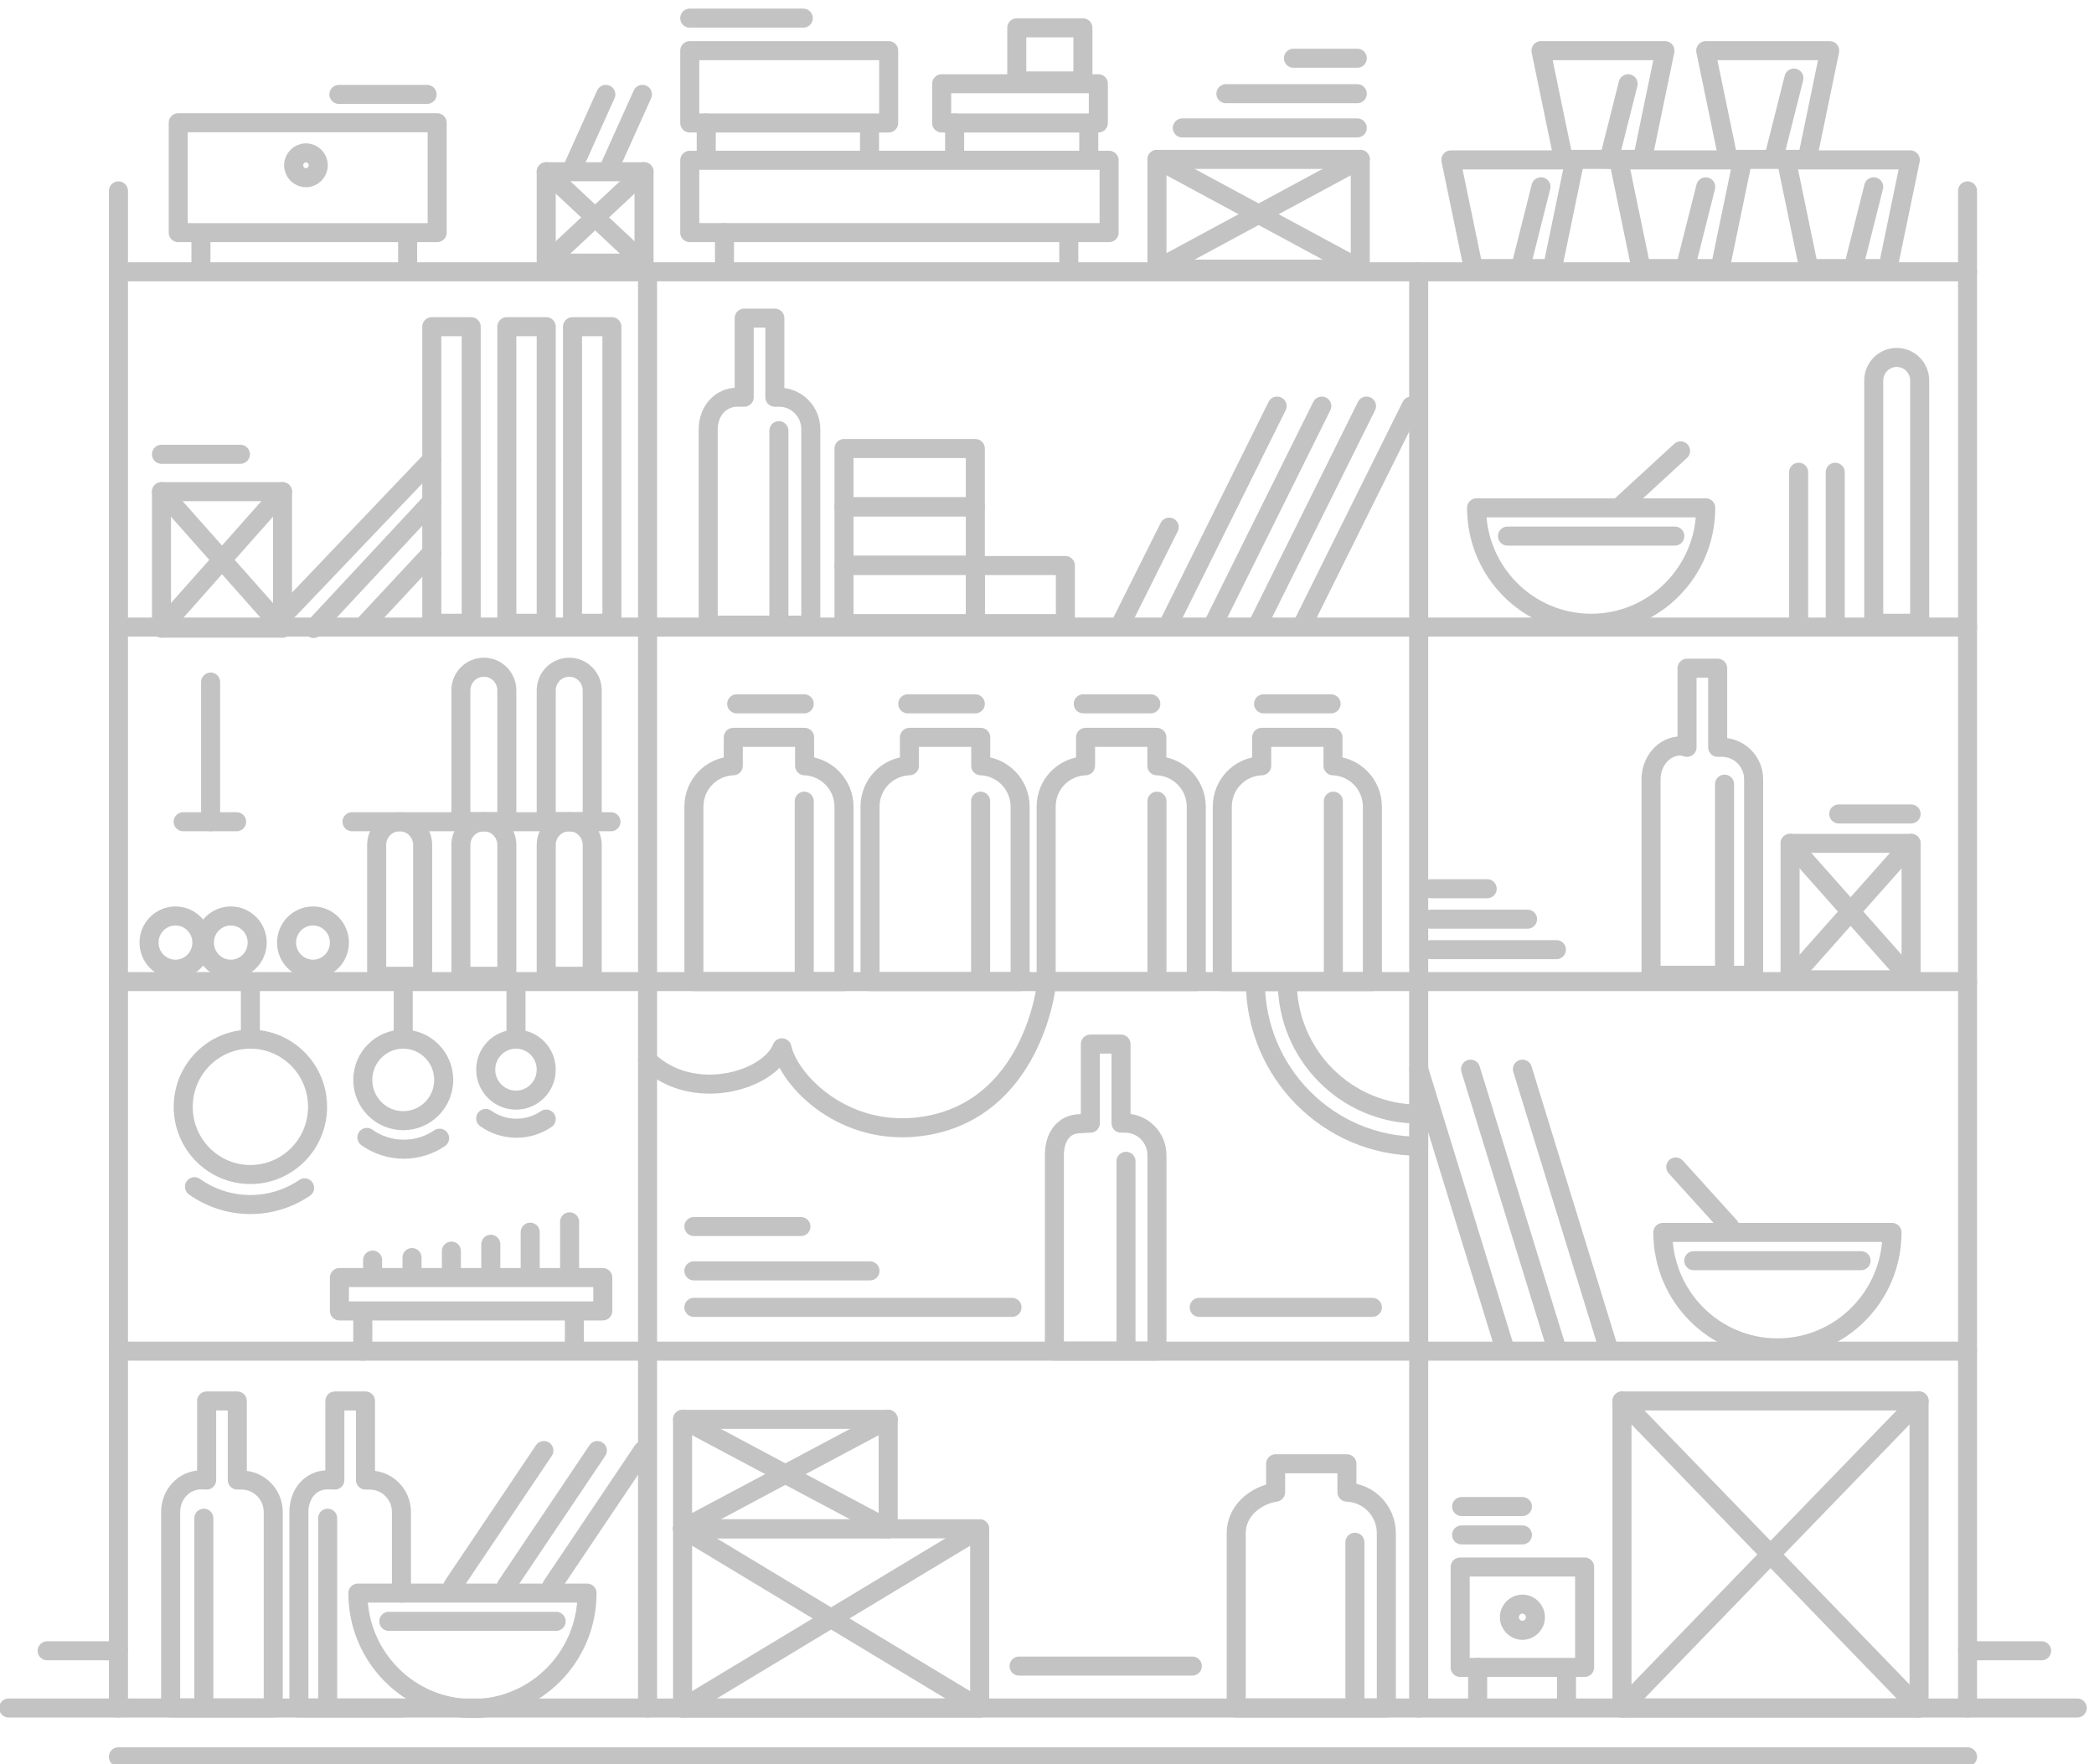 <?xml version="1.0" encoding="utf-8"?>
<!-- Generator: Adobe Illustrator 15.0.2, SVG Export Plug-In  -->
<!DOCTYPE svg PUBLIC "-//W3C//DTD SVG 1.1//EN" "http://www.w3.org/Graphics/SVG/1.1/DTD/svg11.dtd">
<svg version="1.1"
	 xmlns="http://www.w3.org/2000/svg" xmlns:xlink="http://www.w3.org/1999/xlink" xmlns:a="http://ns.adobe.com/AdobeSVGViewerExtensions/3.0/"
	 x="0px" y="0px" width="165px" height="139px" viewBox="0.068 -0.679 165 139" enable-background="new 0.068 -0.679 165 139"
	 xml:space="preserve">
<defs>
</defs>
<line fill="none" stroke="#c3c3c3" stroke-width="1.5" stroke-linecap="round" stroke-linejoin="round" stroke-miterlimit="10" x1="54.419" y1="0.75" x2="63.364" y2="0.75"/>
<line fill="none" stroke="#c3c3c3" stroke-width="1.5" stroke-linecap="round" stroke-linejoin="round" stroke-miterlimit="10" x1="111.857" y1="20.779" x2="111.857" y2="133.905"/>
<line fill="none" stroke="#c3c3c3" stroke-width="1.5" stroke-linecap="round" stroke-linejoin="round" stroke-miterlimit="10" x1="51.093" y1="20.739" x2="111.857" y2="20.739"/>
<line fill="none" stroke="#c3c3c3" stroke-width="1.5" stroke-linecap="round" stroke-linejoin="round" stroke-miterlimit="10" x1="51.093" y1="48.729" x2="111.857" y2="48.729"/>
<line fill="none" stroke="#c3c3c3" stroke-width="1.5" stroke-linecap="round" stroke-linejoin="round" stroke-miterlimit="10" x1="51.093" y1="76.668" x2="111.857" y2="76.668"/>
<line fill="none" stroke="#c3c3c3" stroke-width="1.5" stroke-linecap="round" stroke-linejoin="round" stroke-miterlimit="10" x1="51.093" y1="105.785" x2="111.857" y2="105.785"/>
<line fill="none" stroke="#c3c3c3" stroke-width="1.5" stroke-linecap="round" stroke-linejoin="round" stroke-miterlimit="10" x1="9.401" y1="14.363" x2="9.401" y2="133.905"/>
<line fill="none" stroke="#c3c3c3" stroke-width="1.5" stroke-linecap="round" stroke-linejoin="round" stroke-miterlimit="10" x1="51.093" y1="20.779" x2="51.093" y2="133.905"/>
<line fill="none" stroke="#c3c3c3" stroke-width="1.5" stroke-linecap="round" stroke-linejoin="round" stroke-miterlimit="10" x1="9.401" y1="20.739" x2="51.093" y2="20.739"/>
<line fill="none" stroke="#c3c3c3" stroke-width="1.5" stroke-linecap="round" stroke-linejoin="round" stroke-miterlimit="10" x1="9.401" y1="48.729" x2="51.093" y2="48.729"/>
<line fill="none" stroke="#c3c3c3" stroke-width="1.5" stroke-linecap="round" stroke-linejoin="round" stroke-miterlimit="10" x1="9.401" y1="76.668" x2="51.093" y2="76.668"/>
<line fill="none" stroke="#c3c3c3" stroke-width="1.5" stroke-linecap="round" stroke-linejoin="round" stroke-miterlimit="10" x1="9.401" y1="105.785" x2="51.093" y2="105.785"/>
<line fill="none" stroke="#c3c3c3" stroke-width="1.5" stroke-linecap="round" stroke-linejoin="round" stroke-miterlimit="10" x1="0.75" y1="133.905" x2="163.75" y2="133.905"/>
<line fill="none" stroke="#c3c3c3" stroke-width="1.5" stroke-linecap="round" stroke-linejoin="round" stroke-miterlimit="10" x1="155.104" y1="129.397" x2="160.941" y2="129.397"/>
<line fill="none" stroke="#c3c3c3" stroke-width="1.5" stroke-linecap="round" stroke-linejoin="round" stroke-miterlimit="10" x1="3.784" y1="129.397" x2="9.398" y2="129.397"/>
<line fill="none" stroke="#c3c3c3" stroke-width="1.5" stroke-linecap="round" stroke-linejoin="round" stroke-miterlimit="10" x1="9.397" y1="137.75" x2="155.104" y2="137.75"/>
<line fill="none" stroke="#c3c3c3" stroke-width="1.5" stroke-linecap="round" stroke-linejoin="round" stroke-miterlimit="10" x1="155.104" y1="14.363" x2="155.104" y2="133.905"/>
<line fill="none" stroke="#c3c3c3" stroke-width="1.5" stroke-linecap="round" stroke-linejoin="round" stroke-miterlimit="10" x1="155.104" y1="20.739" x2="111.857" y2="20.739"/>
<line fill="none" stroke="#c3c3c3" stroke-width="1.5" stroke-linecap="round" stroke-linejoin="round" stroke-miterlimit="10" x1="155.104" y1="48.729" x2="111.857" y2="48.729"/>
<line fill="none" stroke="#c3c3c3" stroke-width="1.5" stroke-linecap="round" stroke-linejoin="round" stroke-miterlimit="10" x1="155.104" y1="76.668" x2="111.857" y2="76.668"/>
<line fill="none" stroke="#c3c3c3" stroke-width="1.5" stroke-linecap="round" stroke-linejoin="round" stroke-miterlimit="10" x1="155.104" y1="105.785" x2="111.857" y2="105.785"/>
<rect x="53.854" y="119.788" fill="none" stroke="#c3c3c3" stroke-width="1.5" stroke-linecap="round" stroke-linejoin="round" stroke-miterlimit="10" width="23.408" height="14.117"/>
<line fill="none" stroke="#c3c3c3" stroke-width="1.5" stroke-linecap="round" stroke-linejoin="round" stroke-miterlimit="10" x1="53.853" y1="119.788" x2="77.261" y2="133.905"/>
<line fill="none" stroke="#c3c3c3" stroke-width="1.5" stroke-linecap="round" stroke-linejoin="round" stroke-miterlimit="10" x1="77.261" y1="119.788" x2="53.853" y2="133.905"/>
<rect x="127.875" y="109.711" fill="none" stroke="#c3c3c3" stroke-width="1.5" stroke-linecap="round" stroke-linejoin="round" stroke-miterlimit="10" width="23.409" height="24.194"/>
<line fill="none" stroke="#c3c3c3" stroke-width="1.5" stroke-linecap="round" stroke-linejoin="round" stroke-miterlimit="10" x1="127.876" y1="109.711" x2="151.285" y2="133.905"/>
<line fill="none" stroke="#c3c3c3" stroke-width="1.5" stroke-linecap="round" stroke-linejoin="round" stroke-miterlimit="10" x1="151.285" y1="109.711" x2="127.875" y2="133.905"/>
<rect x="12.792" y="38.062" fill="none" stroke="#c3c3c3" stroke-width="1.5" stroke-linecap="round" stroke-linejoin="round" stroke-miterlimit="10" width="9.536" height="10.752"/>
<line fill="none" stroke="#c3c3c3" stroke-width="1.5" stroke-linecap="round" stroke-linejoin="round" stroke-miterlimit="10" x1="12.792" y1="38.062" x2="22.327" y2="48.813"/>
<line fill="none" stroke="#c3c3c3" stroke-width="1.5" stroke-linecap="round" stroke-linejoin="round" stroke-miterlimit="10" x1="22.327" y1="38.062" x2="12.792" y2="48.813"/>
<rect x="43.109" y="12.852" fill="none" stroke="#c3c3c3" stroke-width="1.5" stroke-linecap="round" stroke-linejoin="round" stroke-miterlimit="10" width="7.706" height="7.202"/>
<line fill="none" stroke="#c3c3c3" stroke-width="1.5" stroke-linecap="round" stroke-linejoin="round" stroke-miterlimit="10" x1="43.109" y1="12.853" x2="50.815" y2="20.054"/>
<line fill="none" stroke="#c3c3c3" stroke-width="1.5" stroke-linecap="round" stroke-linejoin="round" stroke-miterlimit="10" x1="50.815" y1="12.853" x2="43.11" y2="20.054"/>
<rect x="53.853" y="111.16" fill="none" stroke="#c3c3c3" stroke-width="1.5" stroke-linecap="round" stroke-linejoin="round" stroke-miterlimit="10" width="16.201" height="8.628"/>
<line fill="none" stroke="#c3c3c3" stroke-width="1.5" stroke-linecap="round" stroke-linejoin="round" stroke-miterlimit="10" x1="53.853" y1="111.16" x2="70.054" y2="119.789"/>
<line fill="none" stroke="#c3c3c3" stroke-width="1.5" stroke-linecap="round" stroke-linejoin="round" stroke-miterlimit="10" x1="70.054" y1="111.16" x2="53.853" y2="119.789"/>
<rect x="91.232" y="11.88" fill="none" stroke="#c3c3c3" stroke-width="1.5" stroke-linecap="round" stroke-linejoin="round" stroke-miterlimit="10" width="16.02" height="8.645"/>
<line fill="none" stroke="#c3c3c3" stroke-width="1.5" stroke-linecap="round" stroke-linejoin="round" stroke-miterlimit="10" x1="91.232" y1="11.88" x2="107.252" y2="20.523"/>
<line fill="none" stroke="#c3c3c3" stroke-width="1.5" stroke-linecap="round" stroke-linejoin="round" stroke-miterlimit="10" x1="107.252" y1="11.88" x2="91.232" y2="20.523"/>
<rect x="141.121" y="65.774" fill="none" stroke="#c3c3c3" stroke-width="1.5" stroke-linecap="round" stroke-linejoin="round" stroke-miterlimit="10" width="9.536" height="10.75"/>
<line fill="none" stroke="#c3c3c3" stroke-width="1.5" stroke-linecap="round" stroke-linejoin="round" stroke-miterlimit="10" x1="141.121" y1="65.773" x2="150.657" y2="76.523"/>
<line fill="none" stroke="#c3c3c3" stroke-width="1.5" stroke-linecap="round" stroke-linejoin="round" stroke-miterlimit="10" x1="150.657" y1="65.773" x2="141.121" y2="76.523"/>
<path fill="none" stroke="#c3c3c3" stroke-width="1.5" stroke-linecap="round" stroke-linejoin="round" stroke-miterlimit="10" d="
	M135.745,58.206h-0.331v-6.232H133v6.232l-0.464-0.112c-1.381,0-2.372,1.24-2.372,2.633v15.441h8.084V60.727
	C138.248,59.334,137.129,58.206,135.745,58.206z"/>
<path fill="none" stroke="#c3c3c3" stroke-width="1.5" stroke-linecap="round" stroke-linejoin="round" stroke-miterlimit="10" d="
	M61.454,30.62h-0.331v-6.232h-2.415v6.232l-0.515-0.005c-1.38,0-2.32,1.133-2.32,2.525v15.441h8.083V33.141
	C63.956,31.748,62.836,30.62,61.454,30.62z"/>
<path fill="none" stroke="#c3c3c3" stroke-width="1.5" stroke-linecap="round" stroke-linejoin="round" stroke-miterlimit="10" d="
	M88.73,87.822H88.4v-6.231h-2.416v6.231l-0.764,0.038c-1.381,0-2.07,1.091-2.07,2.483v15.44h8.082v-15.44
	C91.232,88.951,90.113,87.822,88.73,87.822z"/>
<path fill="none" stroke="#c3c3c3" stroke-width="1.5" stroke-linecap="round" stroke-linejoin="round" stroke-miterlimit="10" d="
	M19.096,115.942h-0.331v-6.231H16.35v6.231l-0.407-0.016c-1.381,0-2.428,1.144-2.428,2.537v15.44h8.083v-15.44
	C21.598,117.07,20.479,115.942,19.096,115.942z"/>
<path fill="none" stroke="#c3c3c3" stroke-width="1.5" stroke-linecap="round" stroke-linejoin="round" stroke-miterlimit="10" d="
	M31.701,124.85v-6.386c0-1.394-1.119-2.521-2.5-2.521h-0.333v-6.231h-2.415v6.231l-0.567-0.016c-1.382,0-2.266,1.144-2.266,2.537
	v15.44h8.081"/>
<path fill="none" stroke="#c3c3c3" stroke-width="1.5" stroke-linecap="round" stroke-linejoin="round" stroke-miterlimit="10" d="
	M46.325,124.85c0,5.024-4.042,9.096-9.028,9.096c-4.987,0-9.029-4.071-9.029-9.096H46.325z"/>
<line fill="none" stroke="#c3c3c3" stroke-width="1.5" stroke-linecap="round" stroke-linejoin="round" stroke-miterlimit="10" x1="30.703" y1="127.076" x2="43.891" y2="127.076"/>
<path fill="none" stroke="#c3c3c3" stroke-width="1.5" stroke-linecap="round" stroke-linejoin="round" stroke-miterlimit="10" d="
	M134.474,39.335c0,5.023-4.042,9.097-9.028,9.097s-9.029-4.073-9.029-9.097H134.474z"/>
<line fill="none" stroke="#c3c3c3" stroke-width="1.5" stroke-linecap="round" stroke-linejoin="round" stroke-miterlimit="10" x1="118.852" y1="41.562" x2="132.037" y2="41.562"/>
<path fill="none" stroke="#c3c3c3" stroke-width="1.5" stroke-linecap="round" stroke-linejoin="round" stroke-miterlimit="10" d="
	M149.152,96.432c0,5.024-4.043,9.097-9.029,9.097s-9.029-4.072-9.029-9.097H149.152z"/>
<line fill="none" stroke="#c3c3c3" stroke-width="1.5" stroke-linecap="round" stroke-linejoin="round" stroke-miterlimit="10" x1="133.529" y1="98.657" x2="146.715" y2="98.657"/>
<path fill="none" stroke="#c3c3c3" stroke-width="1.5" stroke-linecap="round" stroke-linejoin="round" stroke-miterlimit="10" d="
	M105.102,59.66v-2.238h-5.617v2.238c-1.757,0.071-3.105,1.48-3.105,3.232v13.775h11.828V62.893
	C108.207,61.141,106.826,59.723,105.102,59.66z"/>
<path fill="none" stroke="#c3c3c3" stroke-width="1.5" stroke-linecap="round" stroke-linejoin="round" stroke-miterlimit="10" d="
	M91.224,59.66v-2.238h-5.618v2.238c-1.756,0.071-3.104,1.48-3.104,3.232v13.775h11.828V62.893
	C94.329,61.141,92.947,59.723,91.224,59.66z"/>
<path fill="none" stroke="#c3c3c3" stroke-width="1.5" stroke-linecap="round" stroke-linejoin="round" stroke-miterlimit="10" d="
	M77.346,59.66v-2.238h-5.619v2.238c-1.756,0.071-3.104,1.48-3.104,3.232v13.775h11.828V62.893
	C80.451,61.141,79.068,59.723,77.346,59.66z"/>
<path fill="none" stroke="#c3c3c3" stroke-width="1.5" stroke-linecap="round" stroke-linejoin="round" stroke-miterlimit="10" d="
	M106.201,116.896v-2.236h-5.618v2.236c-1.618,0.266-3.104,1.481-3.104,3.233v13.774h11.828V120.13
	C109.307,118.378,107.926,116.96,106.201,116.896z"/>
<path fill="none" stroke="#c3c3c3" stroke-width="1.5" stroke-linecap="round" stroke-linejoin="round" stroke-miterlimit="10" d="
	M63.467,59.66v-2.238h-5.619v2.238c-1.755,0.071-3.104,1.48-3.104,3.232v13.775h11.828V62.893
	C66.572,61.141,65.19,59.723,63.467,59.66z"/>
<line fill="none" stroke="#c3c3c3" stroke-width="1.5" stroke-linecap="round" stroke-linejoin="round" stroke-miterlimit="10" x1="132.112" y1="91.274" x2="136.362" y2="95.967"/>
<line fill="none" stroke="#c3c3c3" stroke-width="1.5" stroke-linecap="round" stroke-linejoin="round" stroke-miterlimit="10" x1="132.493" y1="34.848" x2="127.836" y2="39.13"/>
<line fill="none" stroke="#c3c3c3" stroke-width="1.5" stroke-linecap="round" stroke-linejoin="round" stroke-miterlimit="10" x1="111.857" y1="83.566" x2="118.621" y2="105.528"/>
<line fill="none" stroke="#c3c3c3" stroke-width="1.5" stroke-linecap="round" stroke-linejoin="round" stroke-miterlimit="10" x1="115.942" y1="83.566" x2="122.706" y2="105.528"/>
<line fill="none" stroke="#c3c3c3" stroke-width="1.5" stroke-linecap="round" stroke-linejoin="round" stroke-miterlimit="10" x1="120.029" y1="83.566" x2="126.793" y2="105.528"/>
<line fill="none" stroke="#c3c3c3" stroke-width="1.5" stroke-linecap="round" stroke-linejoin="round" stroke-miterlimit="10" x1="54.743" y1="102.335" x2="79.811" y2="102.335"/>
<line fill="none" stroke="#c3c3c3" stroke-width="1.5" stroke-linecap="round" stroke-linejoin="round" stroke-miterlimit="10" x1="54.743" y1="99.461" x2="68.623" y2="99.461"/>
<line fill="none" stroke="#c3c3c3" stroke-width="1.5" stroke-linecap="round" stroke-linejoin="round" stroke-miterlimit="10" x1="54.743" y1="95.967" x2="63.179" y2="95.967"/>
<line fill="none" stroke="#c3c3c3" stroke-width="1.5" stroke-linecap="round" stroke-linejoin="round" stroke-miterlimit="10" x1="94.559" y1="102.335" x2="108.206" y2="102.335"/>
<line fill="none" stroke="#c3c3c3" stroke-width="1.5" stroke-linecap="round" stroke-linejoin="round" stroke-miterlimit="10" x1="80.368" y1="130.6" x2="94.017" y2="130.6"/>
<path fill="none" stroke="#c3c3c3" stroke-width="1.5" stroke-linecap="round" stroke-linejoin="round" stroke-miterlimit="10" d="
	M151.331,48.432h-3.62V29.308c0-1.007,0.811-1.824,1.811-1.824c0.999,0,1.81,0.817,1.81,1.824V48.432z"/>
<path fill="none" stroke="#c3c3c3" stroke-width="1.5" stroke-linecap="round" stroke-linejoin="round" stroke-miterlimit="10" d="
	M46.732,76.248h-3.623V65.896c0-1.008,0.811-1.824,1.812-1.824c1,0,1.811,0.816,1.811,1.824V76.248z"/>
<path fill="none" stroke="#c3c3c3" stroke-width="1.5" stroke-linecap="round" stroke-linejoin="round" stroke-miterlimit="10" d="
	M40.004,76.248h-3.621V65.896c0-1.008,0.811-1.824,1.81-1.824c1,0,1.811,0.816,1.811,1.824V76.248z"/>
<path fill="none" stroke="#c3c3c3" stroke-width="1.5" stroke-linecap="round" stroke-linejoin="round" stroke-miterlimit="10" d="
	M33.371,76.248h-3.623V65.896c0-1.008,0.811-1.824,1.812-1.824c1,0,1.811,0.816,1.811,1.824V76.248z"/>
<path fill="none" stroke="#c3c3c3" stroke-width="1.5" stroke-linecap="round" stroke-linejoin="round" stroke-miterlimit="10" d="
	M46.732,64.071h-3.623V53.719c0-1.008,0.811-1.824,1.812-1.824c1,0,1.811,0.816,1.811,1.824V64.071z"/>
<path fill="none" stroke="#c3c3c3" stroke-width="1.5" stroke-linecap="round" stroke-linejoin="round" stroke-miterlimit="10" d="
	M40.004,64.071h-3.621V53.719c0-1.008,0.811-1.824,1.81-1.824c1,0,1.811,0.816,1.811,1.824V64.071z"/>
<line fill="none" stroke="#c3c3c3" stroke-width="1.5" stroke-linecap="round" stroke-linejoin="round" stroke-miterlimit="10" x1="43.553" y1="124.282" x2="50.724" y2="113.618"/>
<line fill="none" stroke="#c3c3c3" stroke-width="1.5" stroke-linecap="round" stroke-linejoin="round" stroke-miterlimit="10" x1="39.968" y1="124.282" x2="47.139" y2="113.618"/>
<line fill="none" stroke="#c3c3c3" stroke-width="1.5" stroke-linecap="round" stroke-linejoin="round" stroke-miterlimit="10" x1="35.753" y1="124.282" x2="42.924" y2="113.618"/>
<line fill="none" stroke="#c3c3c3" stroke-width="1.5" stroke-linecap="round" stroke-linejoin="round" stroke-miterlimit="10" x1="106.83" y1="120.843" x2="106.83" y2="133.132"/>
<line fill="none" stroke="#c3c3c3" stroke-width="1.5" stroke-linecap="round" stroke-linejoin="round" stroke-miterlimit="10" x1="88.793" y1="90.828" x2="88.793" y2="105.528"/>
<line fill="none" stroke="#c3c3c3" stroke-width="1.5" stroke-linecap="round" stroke-linejoin="round" stroke-miterlimit="10" x1="16.128" y1="118.95" x2="16.128" y2="133.578"/>
<line fill="none" stroke="#c3c3c3" stroke-width="1.5" stroke-linecap="round" stroke-linejoin="round" stroke-miterlimit="10" x1="25.886" y1="118.95" x2="25.886" y2="133.132"/>
<line fill="none" stroke="#c3c3c3" stroke-width="1.5" stroke-linecap="round" stroke-linejoin="round" stroke-miterlimit="10" x1="135.957" y1="61.11" x2="135.957" y2="76.169"/>
<line fill="none" stroke="#c3c3c3" stroke-width="1.5" stroke-linecap="round" stroke-linejoin="round" stroke-miterlimit="10" x1="105.131" y1="62.451" x2="105.131" y2="76.248"/>
<line fill="none" stroke="#c3c3c3" stroke-width="1.5" stroke-linecap="round" stroke-linejoin="round" stroke-miterlimit="10" x1="91.232" y1="62.451" x2="91.232" y2="76.248"/>
<line fill="none" stroke="#c3c3c3" stroke-width="1.5" stroke-linecap="round" stroke-linejoin="round" stroke-miterlimit="10" x1="77.336" y1="62.451" x2="77.336" y2="76.248"/>
<line fill="none" stroke="#c3c3c3" stroke-width="1.5" stroke-linecap="round" stroke-linejoin="round" stroke-miterlimit="10" x1="63.439" y1="62.451" x2="63.439" y2="76.248"/>
<line fill="none" stroke="#c3c3c3" stroke-width="1.5" stroke-linecap="round" stroke-linejoin="round" stroke-miterlimit="10" x1="61.443" y1="33.255" x2="61.443" y2="48.459"/>
<line fill="none" stroke="#c3c3c3" stroke-width="1.5" stroke-linecap="round" stroke-linejoin="round" stroke-miterlimit="10" x1="102.764" y1="48.432" x2="111.267" y2="31.319"/>
<line fill="none" stroke="#c3c3c3" stroke-width="1.5" stroke-linecap="round" stroke-linejoin="round" stroke-miterlimit="10" x1="99.242" y1="48.432" x2="107.744" y2="31.319"/>
<line fill="none" stroke="#c3c3c3" stroke-width="1.5" stroke-linecap="round" stroke-linejoin="round" stroke-miterlimit="10" x1="95.72" y1="48.432" x2="104.222" y2="31.319"/>
<line fill="none" stroke="#c3c3c3" stroke-width="1.5" stroke-linecap="round" stroke-linejoin="round" stroke-miterlimit="10" x1="92.197" y1="48.432" x2="100.699" y2="31.319"/>
<line fill="none" stroke="#c3c3c3" stroke-width="1.5" stroke-linecap="round" stroke-linejoin="round" stroke-miterlimit="10" x1="88.414" y1="48.432" x2="92.197" y2="40.857"/>
<rect x="66.571" y="43.883" fill="none" stroke="#c3c3c3" stroke-width="1.5" stroke-linecap="round" stroke-linejoin="round" stroke-miterlimit="10" width="10.349" height="4.576"/>
<rect x="76.919" y="43.883" fill="none" stroke="#c3c3c3" stroke-width="1.5" stroke-linecap="round" stroke-linejoin="round" stroke-miterlimit="10" width="7.097" height="4.576"/>
<rect x="66.571" y="39.273" fill="none" stroke="#c3c3c3" stroke-width="1.5" stroke-linecap="round" stroke-linejoin="round" stroke-miterlimit="10" width="10.349" height="4.576"/>
<rect x="66.571" y="34.663" fill="none" stroke="#c3c3c3" stroke-width="1.5" stroke-linecap="round" stroke-linejoin="round" stroke-miterlimit="10" width="10.349" height="4.576"/>
<line fill="none" stroke="#c3c3c3" stroke-width="1.5" stroke-linecap="round" stroke-linejoin="round" stroke-miterlimit="10" x1="27.807" y1="64.071" x2="48.21" y2="64.071"/>
<ellipse fill="none" stroke="#c3c3c3" stroke-width="1.5" stroke-linecap="round" stroke-linejoin="round" stroke-miterlimit="10" cx="13.894" cy="73.593" rx="2.082" ry="2.097"/>
<ellipse fill="none" stroke="#c3c3c3" stroke-width="1.5" stroke-linecap="round" stroke-linejoin="round" stroke-miterlimit="10" cx="18.254" cy="73.593" rx="2.081" ry="2.097"/>
<ellipse fill="none" stroke="#c3c3c3" stroke-width="1.5" stroke-linecap="round" stroke-linejoin="round" stroke-miterlimit="10" cx="24.731" cy="73.593" rx="2.082" ry="2.097"/>
<rect x="34.091" y="25.063" fill="none" stroke="#c3c3c3" stroke-width="1.5" stroke-linecap="round" stroke-linejoin="round" stroke-miterlimit="10" width="3.105" height="23.369"/>
<rect x="40.004" y="25.063" fill="none" stroke="#c3c3c3" stroke-width="1.5" stroke-linecap="round" stroke-linejoin="round" stroke-miterlimit="10" width="3.105" height="23.369"/>
<rect x="45.179" y="25.063" fill="none" stroke="#c3c3c3" stroke-width="1.5" stroke-linecap="round" stroke-linejoin="round" stroke-miterlimit="10" width="3.105" height="23.369"/>
<line fill="none" stroke="#c3c3c3" stroke-width="1.5" stroke-linecap="round" stroke-linejoin="round" stroke-miterlimit="10" x1="22.855" y1="47.331" x2="34.092" y2="35.546"/>
<line fill="none" stroke="#c3c3c3" stroke-width="1.5" stroke-linecap="round" stroke-linejoin="round" stroke-miterlimit="10" x1="24.777" y1="48.842" x2="34.091" y2="38.844"/>
<line fill="none" stroke="#c3c3c3" stroke-width="1.5" stroke-linecap="round" stroke-linejoin="round" stroke-miterlimit="10" x1="28.63" y1="48.729" x2="34.091" y2="42.867"/>
<line fill="none" stroke="#c3c3c3" stroke-width="1.5" stroke-linecap="round" stroke-linejoin="round" stroke-miterlimit="10" x1="12.792" y1="35.117" x2="19.011" y2="35.117"/>
<line fill="none" stroke="#c3c3c3" stroke-width="1.5" stroke-linecap="round" stroke-linejoin="round" stroke-miterlimit="10" x1="58.117" y1="54.78" x2="63.438" y2="54.78"/>
<line fill="none" stroke="#c3c3c3" stroke-width="1.5" stroke-linecap="round" stroke-linejoin="round" stroke-miterlimit="10" x1="71.598" y1="54.78" x2="76.919" y2="54.78"/>
<line fill="none" stroke="#c3c3c3" stroke-width="1.5" stroke-linecap="round" stroke-linejoin="round" stroke-miterlimit="10" x1="85.427" y1="54.78" x2="90.749" y2="54.78"/>
<line fill="none" stroke="#c3c3c3" stroke-width="1.5" stroke-linecap="round" stroke-linejoin="round" stroke-miterlimit="10" x1="99.632" y1="54.78" x2="104.954" y2="54.78"/>
<line fill="none" stroke="#c3c3c3" stroke-width="1.5" stroke-linecap="round" stroke-linejoin="round" stroke-miterlimit="10" x1="112.818" y1="74.148" x2="122.707" y2="74.148"/>
<line fill="none" stroke="#c3c3c3" stroke-width="1.5" stroke-linecap="round" stroke-linejoin="round" stroke-miterlimit="10" x1="112.818" y1="71.749" x2="120.434" y2="71.749"/>
<line fill="none" stroke="#c3c3c3" stroke-width="1.5" stroke-linecap="round" stroke-linejoin="round" stroke-miterlimit="10" x1="112.818" y1="69.35" x2="117.254" y2="69.35"/>
<line fill="none" stroke="#c3c3c3" stroke-width="1.5" stroke-linecap="round" stroke-linejoin="round" stroke-miterlimit="10" x1="144.955" y1="63.457" x2="150.658" y2="63.457"/>
<line fill="none" stroke="#c3c3c3" stroke-width="1.5" stroke-linecap="round" stroke-linejoin="round" stroke-miterlimit="10" x1="144.678" y1="36.532" x2="144.678" y2="48.207"/>
<line fill="none" stroke="#c3c3c3" stroke-width="1.5" stroke-linecap="round" stroke-linejoin="round" stroke-miterlimit="10" x1="141.795" y1="36.532" x2="141.795" y2="48.207"/>
<polygon fill="none" stroke="#c3c3c3" stroke-width="1.5" stroke-linecap="round" stroke-linejoin="round" stroke-miterlimit="10" points="
	122.389,20.484 116.167,20.484 114.393,11.919 124.163,11.919 "/>
<polygon fill="none" stroke="#c3c3c3" stroke-width="1.5" stroke-linecap="round" stroke-linejoin="round" stroke-miterlimit="10" points="
	135.605,20.484 129.383,20.484 127.609,11.919 137.379,11.919 "/>
<polygon fill="none" stroke="#c3c3c3" stroke-width="1.5" stroke-linecap="round" stroke-linejoin="round" stroke-miterlimit="10" points="
	148.82,20.484 142.599,20.484 140.824,11.919 150.595,11.919 "/>
<polygon fill="none" stroke="#c3c3c3" stroke-width="1.5" stroke-linecap="round" stroke-linejoin="round" stroke-miterlimit="10" points="
	142.469,11.88 136.247,11.88 134.473,3.313 144.243,3.313 "/>
<polygon fill="none" stroke="#c3c3c3" stroke-width="1.5" stroke-linecap="round" stroke-linejoin="round" stroke-miterlimit="10" points="
	129.487,11.88 123.266,11.88 121.491,3.313 131.262,3.313 "/>
<line fill="none" stroke="#c3c3c3" stroke-width="1.5" stroke-linecap="round" stroke-linejoin="round" stroke-miterlimit="10" x1="119.989" y1="19.998" x2="121.491" y2="14.039"/>
<line fill="none" stroke="#c3c3c3" stroke-width="1.5" stroke-linecap="round" stroke-linejoin="round" stroke-miterlimit="10" x1="132.972" y1="20.002" x2="134.474" y2="14.043"/>
<line fill="none" stroke="#c3c3c3" stroke-width="1.5" stroke-linecap="round" stroke-linejoin="round" stroke-miterlimit="10" x1="126.857" y1="11.88" x2="128.359" y2="5.921"/>
<line fill="none" stroke="#c3c3c3" stroke-width="1.5" stroke-linecap="round" stroke-linejoin="round" stroke-miterlimit="10" x1="139.921" y1="11.433" x2="141.423" y2="5.474"/>
<line fill="none" stroke="#c3c3c3" stroke-width="1.5" stroke-linecap="round" stroke-linejoin="round" stroke-miterlimit="10" x1="146.208" y1="19.998" x2="147.71" y2="14.039"/>
<ellipse fill="none" stroke="#c3c3c3" stroke-width="1.5" stroke-linecap="round" stroke-linejoin="round" stroke-miterlimit="10" cx="19.798" cy="86.536" rx="5.293" ry="5.333"/>
<path fill="none" stroke="#c3c3c3" stroke-width="1.5" stroke-linecap="round" stroke-linejoin="round" stroke-miterlimit="10" d="
	M24.07,92.919c-1.22,0.83-2.691,1.314-4.272,1.314c-1.641,0-3.161-0.521-4.405-1.406"/>
<path fill="none" stroke="#c3c3c3" stroke-width="1.5" stroke-linecap="round" stroke-linejoin="round" stroke-miterlimit="10" d="
	M34.707,89.006c-0.806,0.549-1.776,0.868-2.821,0.868c-1.082,0-2.086-0.344-2.909-0.929"/>
<path fill="none" stroke="#c3c3c3" stroke-width="1.5" stroke-linecap="round" stroke-linejoin="round" stroke-miterlimit="10" d="
	M43.109,87.499c-0.67,0.456-1.478,0.722-2.348,0.722c-0.9,0-1.736-0.286-2.42-0.772"/>
<ellipse fill="none" stroke="#c3c3c3" stroke-width="1.5" stroke-linecap="round" stroke-linejoin="round" stroke-miterlimit="10" cx="31.842" cy="84.414" rx="3.188" ry="3.212"/>
<ellipse fill="none" stroke="#c3c3c3" stroke-width="1.5" stroke-linecap="round" stroke-linejoin="round" stroke-miterlimit="10" cx="40.725" cy="83.604" rx="2.384" ry="2.402"/>
<line fill="none" stroke="#c3c3c3" stroke-width="1.5" stroke-linecap="round" stroke-linejoin="round" stroke-miterlimit="10" x1="19.798" y1="81.202" x2="19.798" y2="77.049"/>
<line fill="none" stroke="#c3c3c3" stroke-width="1.5" stroke-linecap="round" stroke-linejoin="round" stroke-miterlimit="10" x1="31.842" y1="81.202" x2="31.842" y2="77.049"/>
<line fill="none" stroke="#c3c3c3" stroke-width="1.5" stroke-linecap="round" stroke-linejoin="round" stroke-miterlimit="10" x1="40.725" y1="81.202" x2="40.725" y2="77.049"/>
<rect x="26.813" y="99.988" fill="none" stroke="#c3c3c3" stroke-width="1.5" stroke-linecap="round" stroke-linejoin="round" stroke-miterlimit="10" width="20.754" height="2.628"/>
<line fill="none" stroke="#c3c3c3" stroke-width="1.5" stroke-linecap="round" stroke-linejoin="round" stroke-miterlimit="10" x1="29.427" y1="98.61" x2="29.427" y2="99.461"/>
<line fill="none" stroke="#c3c3c3" stroke-width="1.5" stroke-linecap="round" stroke-linejoin="round" stroke-miterlimit="10" x1="32.532" y1="98.412" x2="32.532" y2="99.461"/>
<line fill="none" stroke="#c3c3c3" stroke-width="1.5" stroke-linecap="round" stroke-linejoin="round" stroke-miterlimit="10" x1="35.637" y1="97.903" x2="35.637" y2="99.461"/>
<line fill="none" stroke="#c3c3c3" stroke-width="1.5" stroke-linecap="round" stroke-linejoin="round" stroke-miterlimit="10" x1="38.741" y1="97.363" x2="38.741" y2="99.46"/>
<line fill="none" stroke="#c3c3c3" stroke-width="1.5" stroke-linecap="round" stroke-linejoin="round" stroke-miterlimit="10" x1="41.846" y1="96.411" x2="41.846" y2="99.461"/>
<line fill="none" stroke="#c3c3c3" stroke-width="1.5" stroke-linecap="round" stroke-linejoin="round" stroke-miterlimit="10" x1="44.951" y1="95.594" x2="44.951" y2="99.461"/>
<line fill="none" stroke="#c3c3c3" stroke-width="1.5" stroke-linecap="round" stroke-linejoin="round" stroke-miterlimit="10" x1="28.655" y1="102.781" x2="28.655" y2="105.785"/>
<line fill="none" stroke="#c3c3c3" stroke-width="1.5" stroke-linecap="round" stroke-linejoin="round" stroke-miterlimit="10" x1="45.327" y1="102.781" x2="45.327" y2="105.463"/>
<rect x="14.112" y="8.993" fill="none" stroke="#c3c3c3" stroke-width="1.5" stroke-linecap="round" stroke-linejoin="round" stroke-miterlimit="10" width="20.403" height="8.658"/>
<line fill="none" stroke="#c3c3c3" stroke-width="1.5" stroke-linecap="round" stroke-linejoin="round" stroke-miterlimit="10" x1="15.901" y1="20.054" x2="15.901" y2="18.043"/>
<line fill="none" stroke="#c3c3c3" stroke-width="1.5" stroke-linecap="round" stroke-linejoin="round" stroke-miterlimit="10" x1="32.188" y1="20.054" x2="32.188" y2="18.043"/>
<ellipse fill="none" stroke="#c3c3c3" stroke-width="1.5" stroke-linecap="round" stroke-linejoin="round" stroke-miterlimit="10" cx="24.176" cy="12.345" rx="0.97" ry="0.978"/>
<line fill="none" stroke="#c3c3c3" stroke-width="1.5" stroke-linecap="round" stroke-linejoin="round" stroke-miterlimit="10" x1="26.773" y1="6.759" x2="33.721" y2="6.759"/>
<rect x="54.419" y="11.953" fill="none" stroke="#c3c3c3" stroke-width="1.5" stroke-linecap="round" stroke-linejoin="round" stroke-miterlimit="10" width="33.043" height="5.698"/>
<line fill="none" stroke="#c3c3c3" stroke-width="1.5" stroke-linecap="round" stroke-linejoin="round" stroke-miterlimit="10" x1="84.285" y1="20.524" x2="84.285" y2="18.043"/>
<line fill="none" stroke="#c3c3c3" stroke-width="1.5" stroke-linecap="round" stroke-linejoin="round" stroke-miterlimit="10" x1="57.155" y1="20.524" x2="57.155" y2="17.652"/>
<rect x="54.419" y="3.313" fill="none" stroke="#c3c3c3" stroke-width="1.5" stroke-linecap="round" stroke-linejoin="round" stroke-miterlimit="10" width="15.673" height="5.698"/>
<line fill="none" stroke="#c3c3c3" stroke-width="1.5" stroke-linecap="round" stroke-linejoin="round" stroke-miterlimit="10" x1="68.583" y1="11.882" x2="68.583" y2="9.4"/>
<line fill="none" stroke="#c3c3c3" stroke-width="1.5" stroke-linecap="round" stroke-linejoin="round" stroke-miterlimit="10" x1="55.717" y1="11.882" x2="55.717" y2="9.01"/>
<rect x="74.268" y="5.921" fill="none" stroke="#c3c3c3" stroke-width="1.5" stroke-linecap="round" stroke-linejoin="round" stroke-miterlimit="10" width="12.346" height="3.09"/>
<line fill="none" stroke="#c3c3c3" stroke-width="1.5" stroke-linecap="round" stroke-linejoin="round" stroke-miterlimit="10" x1="85.859" y1="11.882" x2="85.859" y2="9.4"/>
<line fill="none" stroke="#c3c3c3" stroke-width="1.5" stroke-linecap="round" stroke-linejoin="round" stroke-miterlimit="10" x1="75.29" y1="11.882" x2="75.29" y2="9.01"/>
<rect x="115.125" y="122.794" fill="none" stroke="#c3c3c3" stroke-width="1.5" stroke-linecap="round" stroke-linejoin="round" stroke-miterlimit="10" width="9.805" height="7.914"/>
<line fill="none" stroke="#c3c3c3" stroke-width="1.5" stroke-linecap="round" stroke-linejoin="round" stroke-miterlimit="10" x1="123.505" y1="133.58" x2="123.505" y2="131.1"/>
<line fill="none" stroke="#c3c3c3" stroke-width="1.5" stroke-linecap="round" stroke-linejoin="round" stroke-miterlimit="10" x1="116.502" y1="133.58" x2="116.502" y2="130.707"/>
<rect x="80.186" y="1.515" fill="none" stroke="#c3c3c3" stroke-width="1.5" stroke-linecap="round" stroke-linejoin="round" stroke-miterlimit="10" width="5.212" height="4.183"/>
<line fill="none" stroke="#c3c3c3" stroke-width="1.5" stroke-linecap="round" stroke-linejoin="round" stroke-miterlimit="10" x1="93.229" y1="9.401" x2="107.017" y2="9.401"/>
<line fill="none" stroke="#c3c3c3" stroke-width="1.5" stroke-linecap="round" stroke-linejoin="round" stroke-miterlimit="10" x1="96.666" y1="6.703" x2="107.016" y2="6.703"/>
<line fill="none" stroke="#c3c3c3" stroke-width="1.5" stroke-linecap="round" stroke-linejoin="round" stroke-miterlimit="10" x1="101.988" y1="3.91" x2="107.016" y2="3.91"/>
<line fill="none" stroke="#c3c3c3" stroke-width="1.5" stroke-linecap="round" stroke-linejoin="round" stroke-miterlimit="10" x1="45.291" y1="12.345" x2="47.805" y2="6.759"/>
<line fill="none" stroke="#c3c3c3" stroke-width="1.5" stroke-linecap="round" stroke-linejoin="round" stroke-miterlimit="10" x1="48.173" y1="12.345" x2="50.688" y2="6.759"/>
<line fill="none" stroke="#c3c3c3" stroke-width="1.5" stroke-linecap="round" stroke-linejoin="round" stroke-miterlimit="10" x1="16.664" y1="53.066" x2="16.664" y2="64.07"/>
<line fill="none" stroke="#c3c3c3" stroke-width="1.5" stroke-linecap="round" stroke-linejoin="round" stroke-miterlimit="10" x1="14.501" y1="64.071" x2="18.715" y2="64.071"/>
<path fill="none" stroke="#c3c3c3" stroke-width="1.5" stroke-linecap="round" stroke-linejoin="round" stroke-miterlimit="10" d="
	M111.857,89.637c-7.109,0-12.871-5.808-12.871-12.969"/>
<path fill="none" stroke="#c3c3c3" stroke-width="1.5" stroke-linecap="round" stroke-linejoin="round" stroke-miterlimit="10" d="
	M111.857,87.104c-5.72,0-10.357-4.672-10.357-10.435"/>
<path fill="none" stroke="#c3c3c3" stroke-width="1.5" stroke-linecap="round" stroke-linejoin="round" stroke-miterlimit="10" d="
	M51.093,82.858c3.548,3.427,9.574,1.63,10.591-0.973c0.572,2.611,4.888,7.06,11.03,6.192c8.697-1.227,9.787-11.029,9.787-11.029"/>
<ellipse fill="none" stroke="#c3c3c3" stroke-width="1.5" stroke-linecap="round" stroke-linejoin="round" stroke-miterlimit="10" cx="120.029" cy="126.752" rx="1.025" ry="1.032"/>
<line fill="none" stroke="#c3c3c3" stroke-width="1.5" stroke-linecap="round" stroke-linejoin="round" stroke-miterlimit="10" x1="115.238" y1="120.266" x2="120.029" y2="120.266"/>
<line fill="none" stroke="#c3c3c3" stroke-width="1.5" stroke-linecap="round" stroke-linejoin="round" stroke-miterlimit="10" x1="115.238" y1="118.031" x2="120.029" y2="118.031"/>
</svg>
